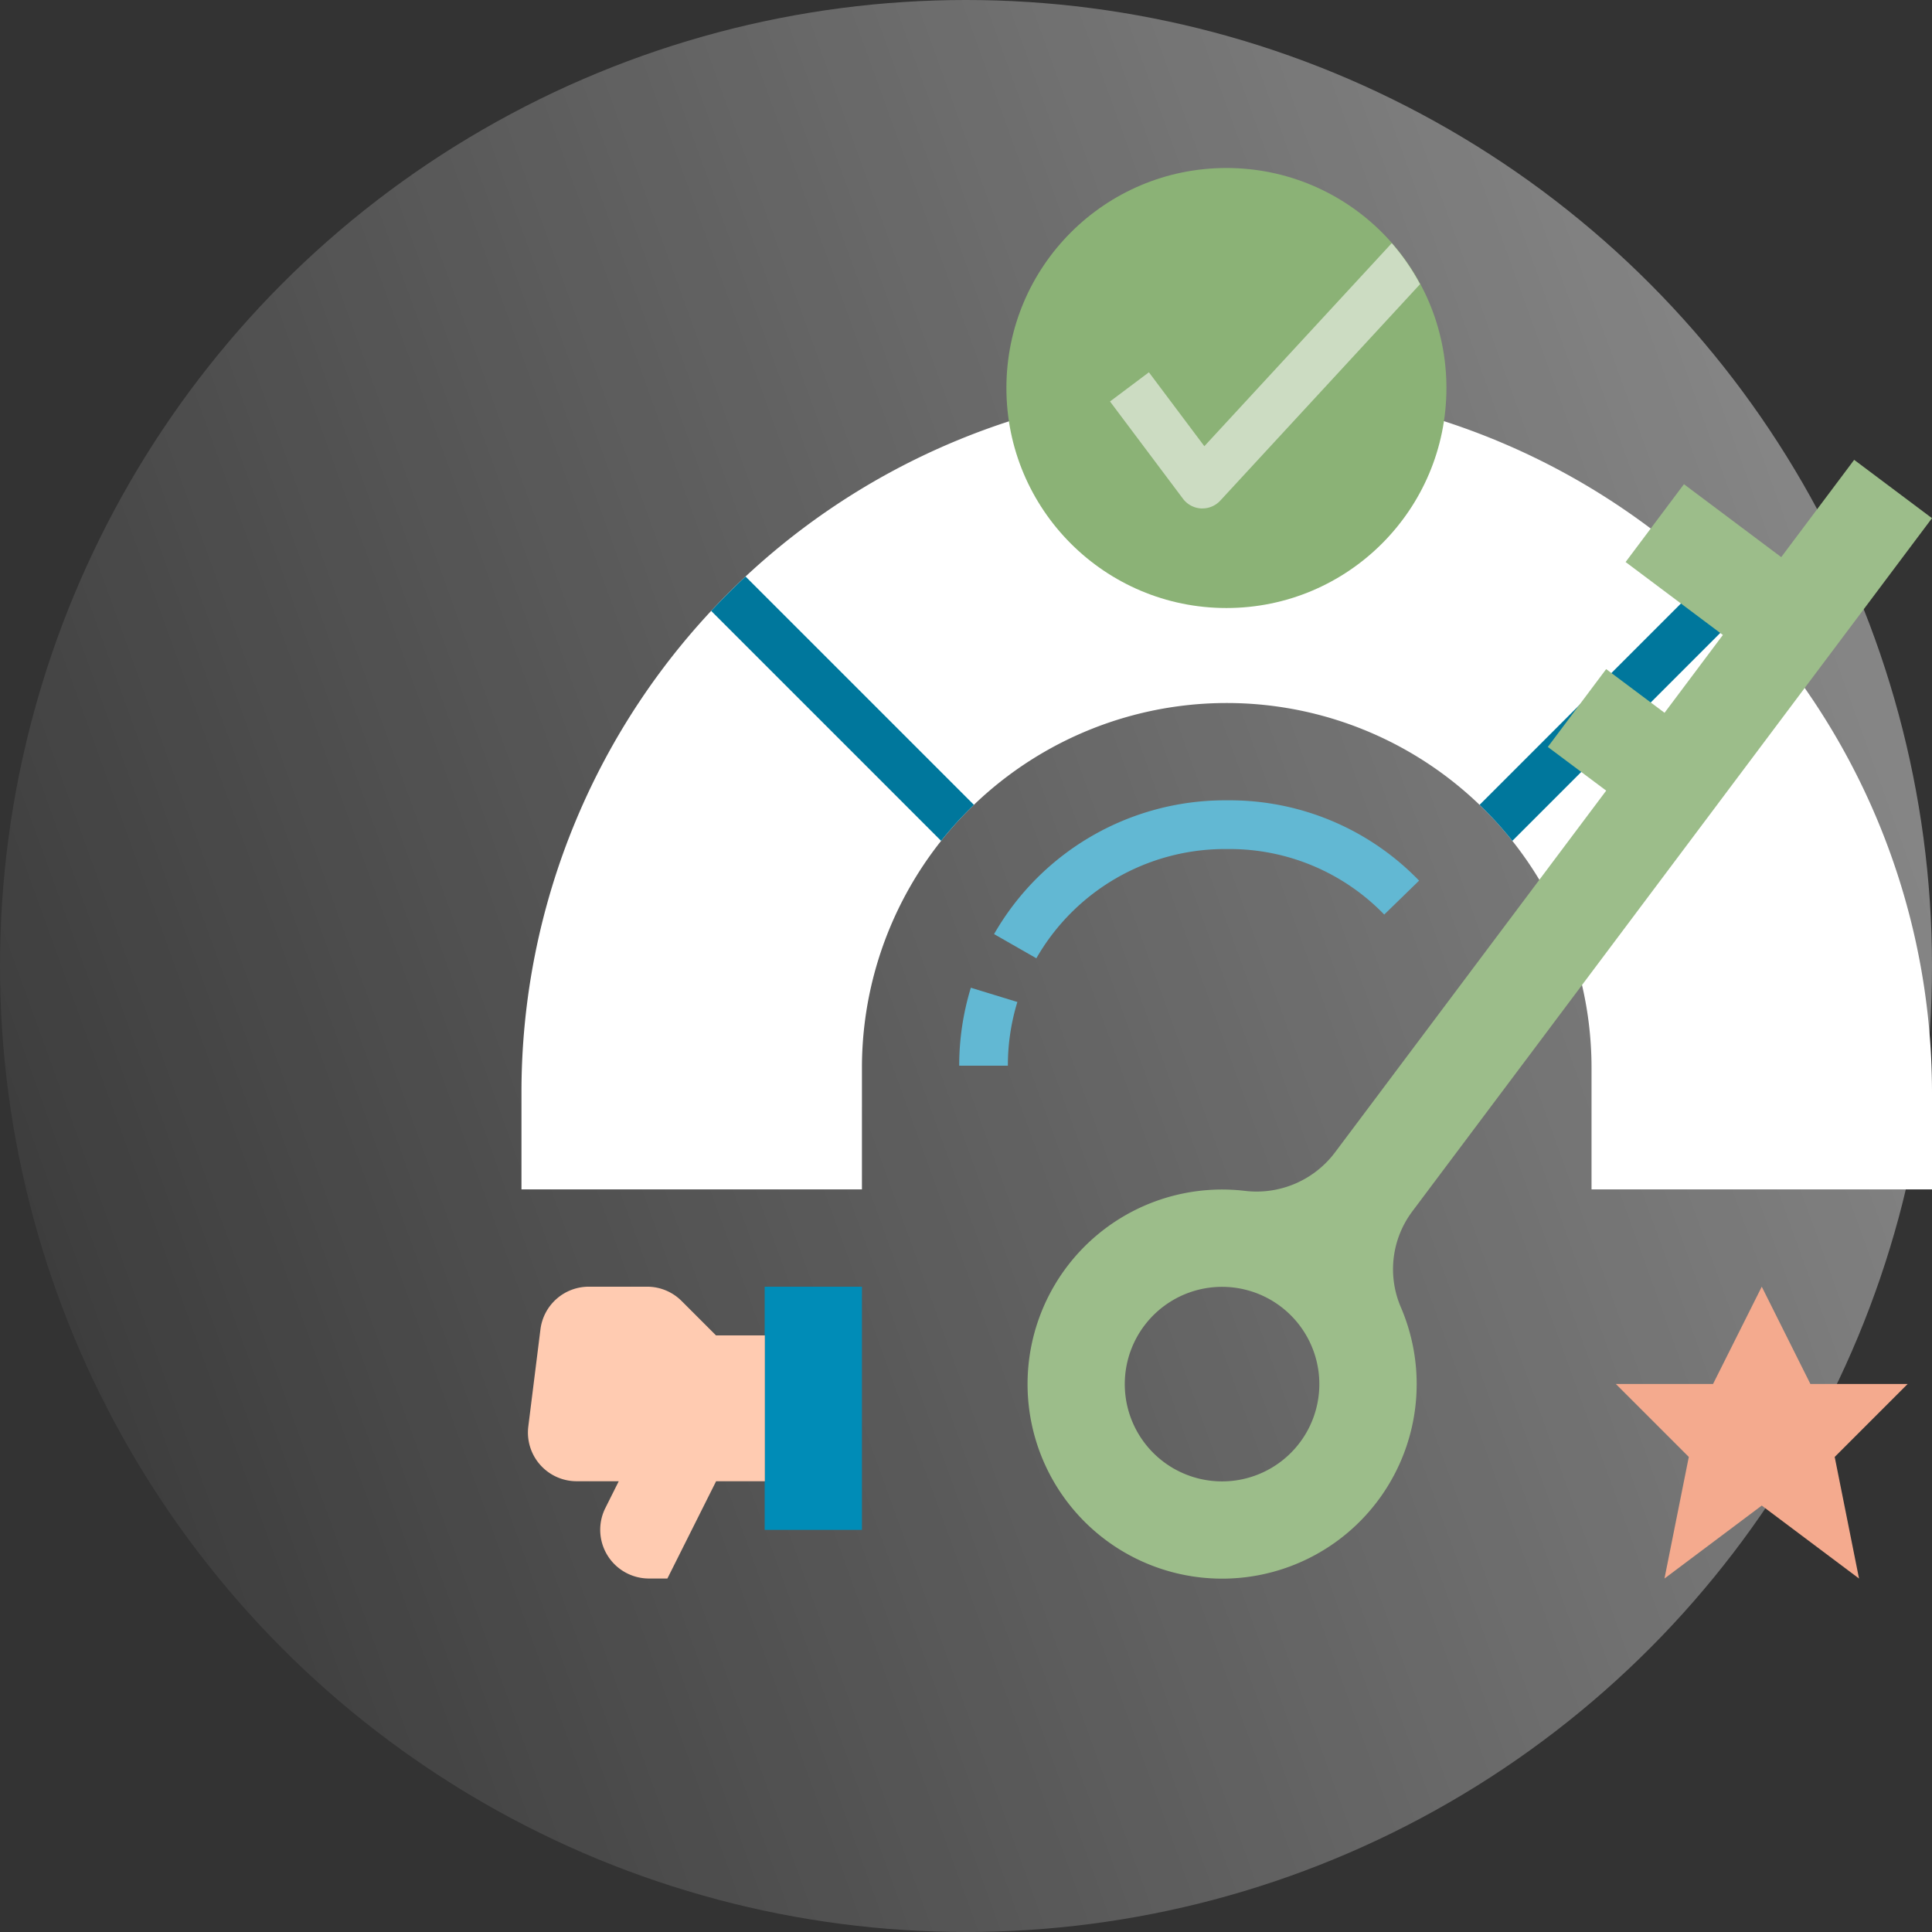 <svg xmlns="http://www.w3.org/2000/svg" xmlns:xlink="http://www.w3.org/1999/xlink" width="115" height="115" viewBox="0 0 115 115">
  <rect x="0" y="0" width="115" height="115" fill="#333333" stroke="none"/>
  <defs>
    <linearGradient id="linear-gradient" x1="0.974" y1="0.238" x2="-0.052" y2="0.609" gradientUnits="objectBoundingBox">
      <stop offset="0" stop-color="#fff"/>
      <stop offset="1" stop-color="#ffffff" stop-opacity="0.071"/>
    </linearGradient>
  </defs>
  <g id="tech-integratedMarketing" transform="translate(-188 -1358)">
    <g id="PHP_Development" data-name="PHP Development">
      <g id="Group_7613" data-name="Group 7613">
        <circle id="Ellipse_376" data-name="Ellipse 376" cx="57.5" cy="57.5" r="57.5" transform="translate(188 1358)" opacity="0.42" fill="url(#linear-gradient)"/>
      </g>
    </g>
    <g id="FLAT" transform="translate(195.04 1344)">
      <path id="Path_51162" data-name="Path 51162" d="M44.266,143.77v-7.238A21.714,21.714,0,0,1,65.98,114.818h0a21.714,21.714,0,0,1,21.714,21.714v7.238H107.96v-5.79A41.98,41.98,0,0,0,65.98,96h0A41.98,41.98,0,0,0,24,137.98v5.79Z" transform="translate(0 -58.972)" fill="#ffffff"/>
      <circle id="Ellipse_541" data-name="Ellipse 541" cx="13.096" cy="13.096" r="13.096" transform="translate(52.865 24)" fill="#8bb276"/>
      <path id="Path_51163" data-name="Path 51163" d="M181.975,241.4l-2.513-1.437A15.843,15.843,0,0,1,193.184,232h.255a15.673,15.673,0,0,1,11.322,4.781l-2.075,2.019a12.8,12.8,0,0,0-9.247-3.9h-.255a12.941,12.941,0,0,0-11.209,6.509Z" transform="translate(-127.331 -170.362)" fill="#62b8d3"/>
      <path id="Path_51164" data-name="Path 51164" d="M170.9,298.293H168a15.793,15.793,0,0,1,.693-4.64l2.768.849a12.91,12.91,0,0,0-.565,3.791Z" transform="translate(-117.944 -220.86)" fill="#62b8d3"/>
      <path id="Path_51165" data-name="Path 51165" d="M104,392h5.79v14.476H104Z" transform="translate(-65.524 -301.411)" fill="#008cb7"/>
      <path id="Path_51166" data-name="Path 51166" d="M37.321,394.9l-2.047-2.047A2.9,2.9,0,0,0,33.226,392H29.743a2.9,2.9,0,0,0-2.873,2.536l-.724,5.79a2.9,2.9,0,0,0,2.873,3.254H31.53l-.8,1.6a2.9,2.9,0,0,0,2.59,4.19h1.106l2.9-5.79h2.9V394.9Z" transform="translate(-1.74 -301.411)" fill="#ffcbb1"/>
      <path id="Path_51167" data-name="Path 51167" d="M392.686,392l-2.9,5.79H384l4.343,4.343-1.448,7.238,5.79-4.343,5.79,4.343-1.448-7.238,4.343-4.343h-5.79Z" transform="translate(-294.859 -301.411)" fill="#f4aa8e"/>
      <path id="Path_51168" data-name="Path 51168" d="M234.37,48.73,223.215,60.815l-3.3-4.4L217.6,58.152l4.343,5.79a1.448,1.448,0,0,0,1.084.577l.074,0a1.448,1.448,0,0,0,1.063-.466l11.891-12.882a13.053,13.053,0,0,0-1.685-2.444Z" transform="translate(-158.568 -20.255)" fill="#ccdcc2"/>
      <path id="Path_51169" data-name="Path 51169" d="M88.45,158.4q-1.058.988-2.047,2.047l13.687,13.687a21.839,21.839,0,0,1,1.951-2.144Z" transform="translate(-51.111 -110.083)" fill="#00779c"/>
      <path id="Path_51170" data-name="Path 51170" d="M352.766,158.4l-13.591,13.591a21.84,21.84,0,0,1,1.951,2.144l13.687-13.687Q353.825,159.392,352.766,158.4Z" transform="translate(-258.145 -110.083)" fill="#00779c"/>
      <path id="Path_51171" data-name="Path 51171" d="M213.388,164.715l30.917-41.242L239.673,120l-4.341,5.791-5.791-4.341-3.473,4.633,5.791,4.341-3.473,4.633-3.475-2.6-3.473,4.633,3.475,2.6-16.156,21.552a5.84,5.84,0,0,1-5.365,2.27,11.581,11.581,0,1,0,9.286,6.9,5.73,5.73,0,0,1,.713-5.7Zm-6.708,13.775a5.79,5.79,0,1,1-1.16-8.106A5.79,5.79,0,0,1,206.681,178.49Z" transform="translate(-136.346 -78.629)" fill="#9cbd8a"/>
    </g>
  </g>
</svg>
